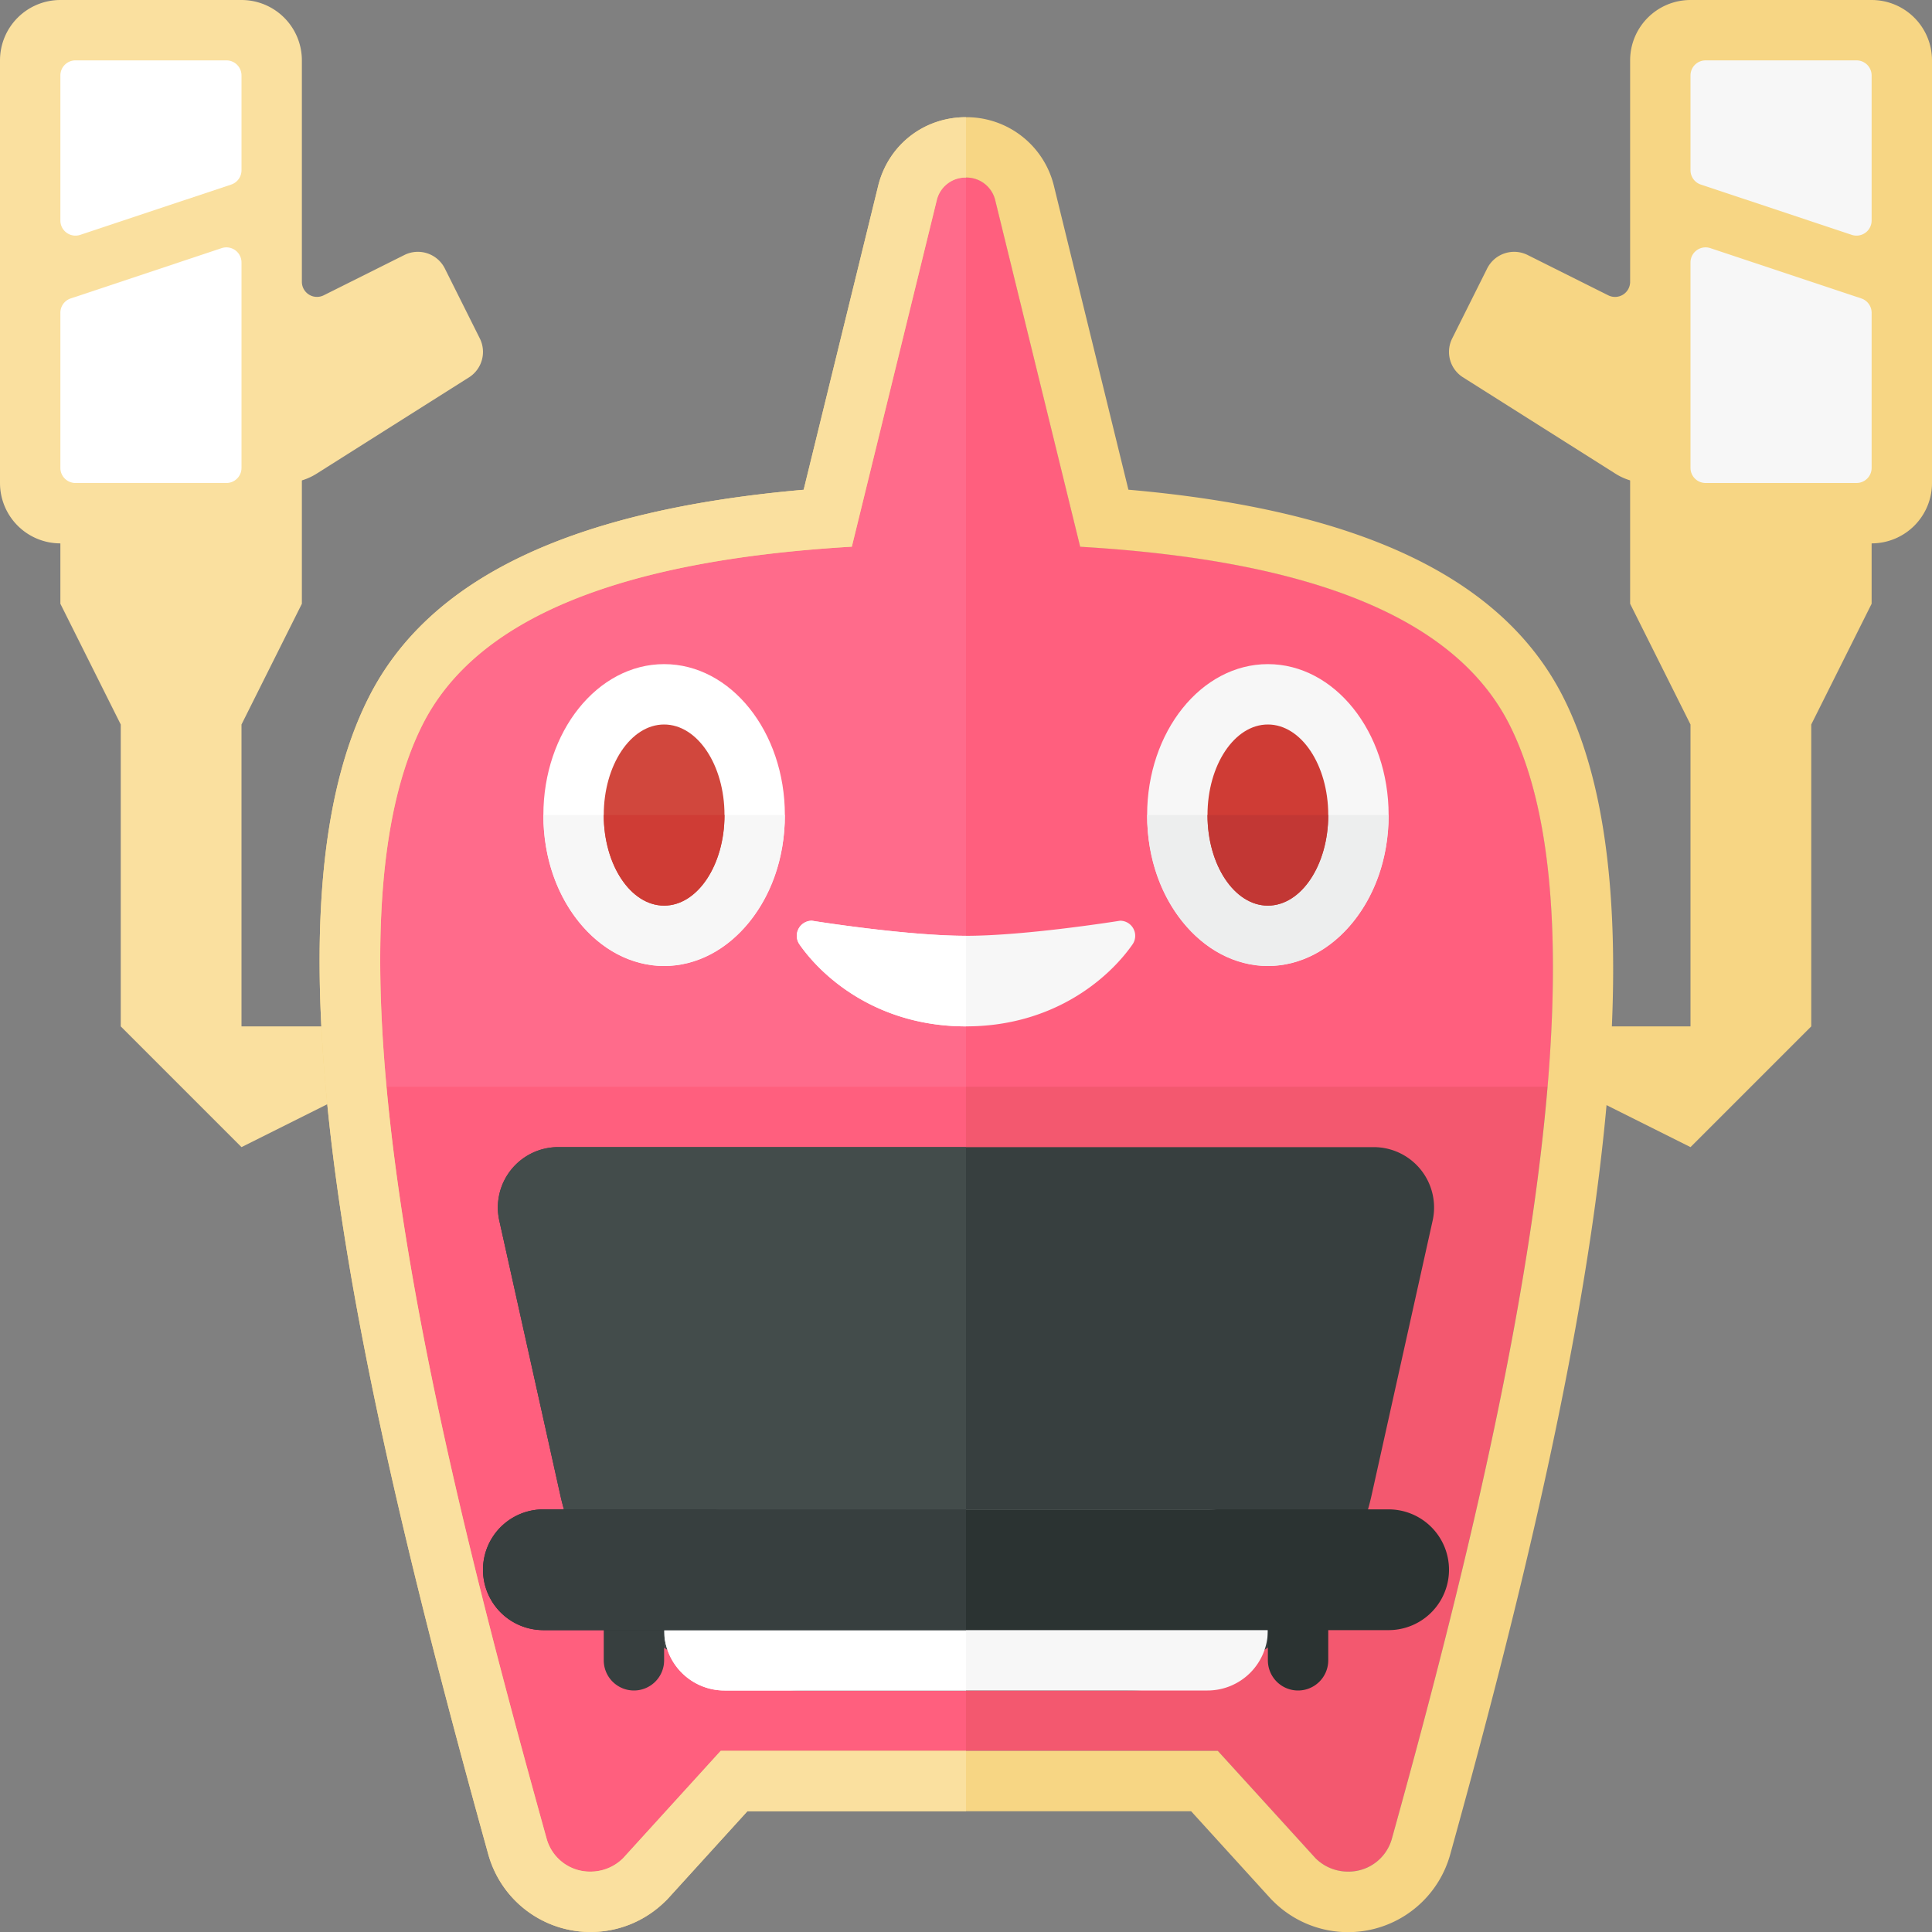 <svg xmlns="http://www.w3.org/2000/svg" width="32" height="32"><rect width="100%" height="100%" fill="#808080" stroke="none"/><path fill="#F3586F" d="M25 12c-.877-1.735-3.208-2.715-7.109-2.945l-1.408-5.744c-.132-.495-.834-.495-.966 0l-1.408 5.744C10.208 9.285 7.877 10.265 7 12c-1.888 3.737.454 12.695 2.054 18.455.154.554.855.729 1.266.323L11.937 29h8.234l1.617 1.778c.41.406 1.112.231 1.266-.323C24.654 24.695 26.888 15.737 25 12z"/><path fill="#FF5F7E" d="M15.517 3.312l-1.408 5.744C10.208 9.285 7.877 10.265 7 12c-1.888 3.737.454 12.695 2.054 18.455.154.554.855.729 1.266.323L11.937 29H16V2.941a.488.488 0 00-.483.371z"/><path fill="#FF6B8B" d="M15.517 3.312l-1.408 5.744C10.208 9.285 7.877 10.265 7 12c-.712 1.408-.822 3.559-.598 6H16V2.941a.488.488 0 00-.483.371z"/><path fill="#FF5F7E" d="M25 12c-.877-1.735-3.208-2.715-7.109-2.945l-1.408-5.744a.488.488 0 00-.483-.37V18h9.633c.205-2.441.079-4.592-.633-6z"/><ellipse fill="#FFF" cx="11" cy="13.5" rx="2" ry="2.5"/><path fill="#F7F7F7" d="M9 13.5C9 15 10 16 11 16s2-1 2-2.5H9z"/><ellipse fill="#D1473D" cx="11" cy="13.5" rx="1" ry="1.5"/><path fill="#CF3C35" d="M10 13.5c0 .828.448 1.5 1 1.5s1-.672 1-1.5h-2z"/><ellipse fill="#F7F7F7" cx="21" cy="13.5" rx="2" ry="2.5"/><path fill="#EDEEEE" d="M19 13.5c0 1.5 1 2.5 2 2.5s2-1 2-2.5h-4z"/><ellipse fill="#CF3C35" cx="21" cy="13.5" rx="1" ry="1.5"/><path fill="#C23734" d="M20 13.5c0 .828.448 1.5 1 1.5s1-.672 1-1.5h-2z"/><path fill="#FAE09F" d="M7.947 5.605l-.579-1.158a.5.5 0 00-.671-.223l-1.335.667A.25.25 0 015 4.668V1a1 1 0 00-1-1H1a1 1 0 00-1 1v7a1 1 0 001 1h1l1.145-1H4.71c.19 0 .375-.054.535-.155l2.533-1.601a.5.5 0 00.169-.639z"/><path fill="#FAE09F" d="M5 7v3l-1 2H2l-1-2V7zm-3 5v5l2 2 2-1v-1H4v-5z"/><path fill="#FFF" d="M3.829 3.057l-2.5.833A.25.25 0 011 3.653V1.25A.25.25 0 011.25 1h2.5a.25.25 0 01.25.25v1.57a.25.25 0 01-.171.237zM3.75 8h-2.5A.25.25 0 011 7.75V5.18a.25.25 0 01.171-.237l2.5-.833A.25.25 0 014 4.347V7.75a.25.25 0 01-.25.25z"/><path fill="#F7D684" d="M24.053 5.605l.579-1.158a.5.5 0 01.671-.223l1.336.668A.25.25 0 0027 4.668V1a1 1 0 011-1h3a1 1 0 011 1v7a1 1 0 01-1 1h-1l-1.145-1H27.29a1 1 0 01-.534-.155l-2.533-1.601a.498.498 0 01-.17-.639z"/><path fill="#F7D684" d="M27 7v3l1 2h2l1-2V7zm3 5v5l-2 2-2-1v-1h2v-5z"/><path fill="#F7F7F7" d="M28.171 3.057l2.5.833A.25.25 0 0031 3.653V1.25a.25.25 0 00-.25-.25h-2.5a.25.25 0 00-.25.25v1.57a.25.25 0 00.171.237zM28.25 8h2.5a.25.25 0 00.25-.25V5.18a.25.25 0 00-.171-.237l-2.5-.833a.25.25 0 00-.329.237V7.75c0 .138.112.25.25.25z"/><path fill="#373F3F" d="M8.27 20.217A1 1 0 019.247 19h13.506a1 1 0 01.976 1.217l-1.01 4.544A4.135 4.135 0 0118.682 28h-5.364a4.137 4.137 0 01-4.038-3.239l-1.01-4.544z"/><path fill="#434C4B" d="M16 28h-2.682a4.137 4.137 0 01-4.038-3.239l-1.01-4.544A1 1 0 019.247 19H16v9z"/><path fill="#F7F7F7" d="M20 28h-8a1 1 0 01-1-1v-1a1 1 0 011-1h8a1 1 0 011 1v1a1 1 0 01-1 1z"/><path fill="#FFF" d="M12 25a1 1 0 00-1 1v1a1 1 0 001 1h4v-3h-4z"/><path fill="#373F3F" d="M10.5 28a.5.5 0 01-.5-.5v-1a.5.5 0 011 0v1a.5.5 0 01-.5.5z"/><path fill="#2B3332" d="M21.5 28a.5.5 0 01-.5-.5v-1a.5.5 0 011 0v1a.5.5 0 01-.5.5z"/><path fill="#F7F7F7" d="M13.241 15.641a.25.25 0 01.207-.391S15 15.5 16 15.5s2.552-.25 2.552-.25a.25.25 0 01.207.391C18.353 16.223 17.433 17 16 17s-2.353-.777-2.759-1.359z"/><path fill="#FFF" d="M16 17c-1.433 0-2.353-.777-2.759-1.359a.25.25 0 01.207-.391S15 15.5 16 15.5V17z"/><path fill="none" d="M20.171 29l1.617 1.778a.765.765 0 00.539.222c.32 0 .631-.198.727-.545C24.654 24.695 26.888 15.737 25 12c-.877-1.735-3.208-2.715-7.109-2.945l-1.408-5.744a.488.488 0 00-.483-.37V29h4.171z"/><path fill="none" d="M15.517 3.312l-1.408 5.744C10.208 9.285 7.877 10.265 7 12c-1.888 3.737.454 12.695 2.054 18.455a.745.745 0 00.727.545.761.761 0 00.538-.222L11.937 29H16V2.941a.488.488 0 00-.483.371z"/><path fill="#F7D684" d="M16 2.941a.49.49 0 01.483.371l1.408 5.744C21.792 9.285 24.123 10.265 25 12c1.888 3.737-.346 12.695-1.946 18.455a.745.745 0 01-.727.545.761.761 0 01-.538-.222L20.171 29h-8.234l-1.617 1.778a.765.765 0 01-.539.222.745.745 0 01-.727-.545C7.454 24.695 5.112 15.737 7 12c.877-1.735 3.208-2.715 7.109-2.945l1.408-5.744a.488.488 0 01.483-.37m0-1c-.689 0-1.272.447-1.449 1.114l-1.24 5.057c-3.846.336-6.206 1.464-7.203 3.438-1.896 3.749-.168 11.43 1.982 19.173A1.756 1.756 0 009.781 32c.467 0 .908-.182 1.242-.512l.019-.018.018-.019L12.379 30h7.35l1.32 1.451.018.019.019.018a1.756 1.756 0 002.932-.765c1.909-6.876 3.848-15.27 1.875-19.174-.997-1.974-3.358-3.102-7.203-3.438l-1.235-5.037A1.49 1.49 0 0016 1.941z"/><path fill="#FAE09F" d="M11.937 29l-1.617 1.778a.765.765 0 01-.539.222.745.745 0 01-.727-.545C7.454 24.695 5.112 15.737 7 12c.877-1.735 3.208-2.715 7.109-2.945l1.408-5.744a.488.488 0 01.483-.37v-1c-.689 0-1.272.447-1.449 1.114l-1.24 5.057c-3.846.336-6.206 1.464-7.203 3.438-1.896 3.749-.168 11.43 1.982 19.173A1.756 1.756 0 009.781 32c.467 0 .908-.182 1.242-.512l.019-.018.018-.019L12.379 30H16v-1h-4.063z"/><path fill="#2B3332" d="M23 27H9a1 1 0 010-2h14a1 1 0 010 2z"/><path fill="#373F3F" d="M9 25a1 1 0 000 2h7v-2H9z"/></svg>